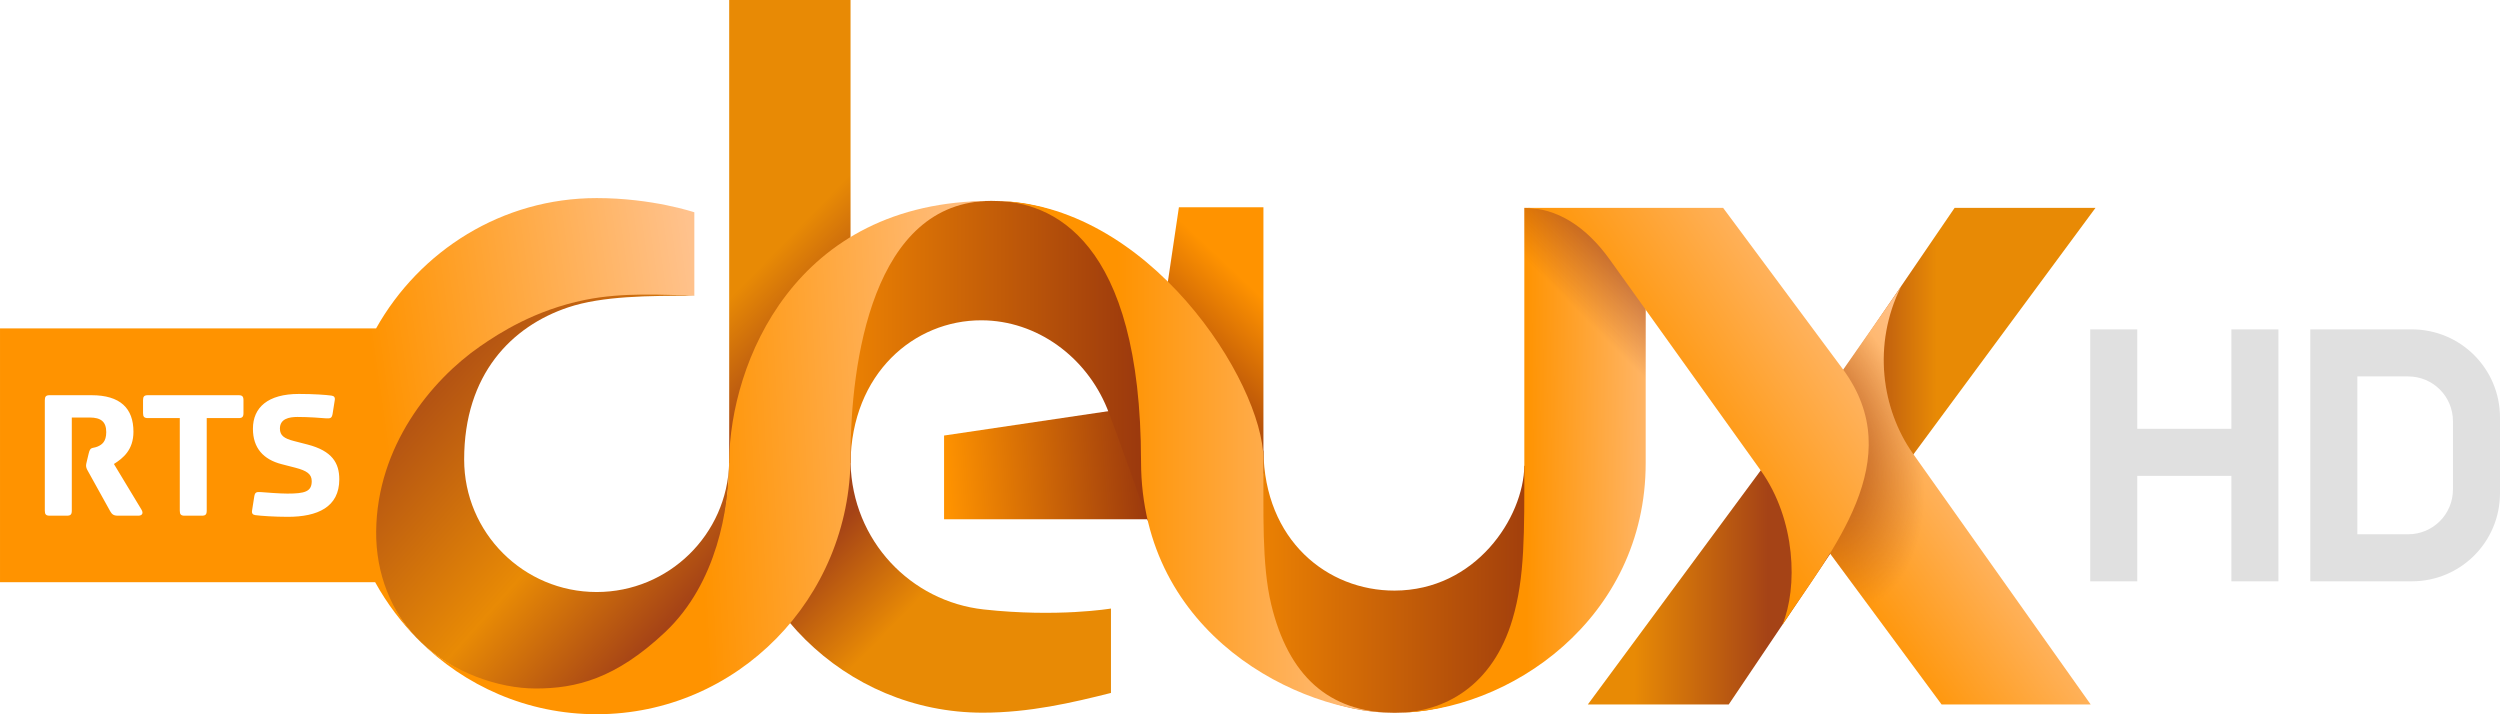 <?xml version="1.0" encoding="UTF-8"?>
<!-- Created with Inkscape (http://www.inkscape.org/) -->
<svg width="800" height="228.58" version="1.1" xmlns="http://www.w3.org/2000/svg" xmlns:cc="http://creativecommons.org/ns#" xmlns:dc="http://purl.org/dc/elements/1.1/" xmlns:rdf="http://www.w3.org/1999/02/22-rdf-syntax-ns#" xmlns:xlink="http://www.w3.org/1999/xlink">
 <defs>
  <radialGradient id="radialGradient4030" cx="1296.1" cy="328.87" r="114.6" gradientTransform="matrix(.104 .305 -.192 .065 312.43 -318.69)" gradientUnits="userSpaceOnUse">
   <stop stop-color="#852510" stop-opacity=".773" offset="0"/>
   <stop stop-color="#852510" stop-opacity="0" offset="1"/>
  </radialGradient>
  <linearGradient id="linearGradient4024" x1="1343.2" x2="1477.6" y1="467.63" y2="369.89" gradientTransform="matrix(.293 0 0 .293 4.341 4.449)" gradientUnits="userSpaceOnUse" xlink:href="#linearGradient5455"/>
  <linearGradient id="linearGradient4014" x1="1207.1" x2="1368.1" y1="323.93" y2="214.75" gradientTransform="matrix(.293 0 0 .293 4.341 4.449)" gradientUnits="userSpaceOnUse" xlink:href="#linearGradient5455"/>
  <linearGradient id="linearGradient4004" x1="1173.7" x2="1390.1" y1="99.168" y2="99.22" gradientTransform="matrix(.293 0 0 .293 4.341 4.449)" gradientUnits="userSpaceOnUse">
   <stop stop-color="#e88a05" offset="0"/>
   <stop stop-color="#a54316" offset=".441"/>
   <stop stop-color="#a54316" offset=".694"/>
   <stop stop-color="#e88a05" offset="1"/>
  </linearGradient>
  <linearGradient id="linearGradient3973" x1="1123.6" x2="1177.9" y1="215.97" y2="161.43" gradientTransform="matrix(.293 0 0 .293 4.341 4.449)" gradientUnits="userSpaceOnUse">
   <stop stop-color="#852510" stop-opacity="0" offset="0"/>
   <stop stop-color="#852510" stop-opacity=".771" offset="1"/>
  </linearGradient>
  <linearGradient id="linearGradient3969" x1="1095" x2="1215.7" y1="332" y2="330.86" gradientTransform="matrix(.293 0 0 .293 4.341 4.449)" gradientUnits="userSpaceOnUse" xlink:href="#linearGradient5455"/>
  <linearGradient id="linearGradient3957" x1="559.09" x2="877.6" y1="261.22" y2="261.22" gradientTransform="matrix(.293 0 0 -.293 90.562 197.47)" gradientUnits="userSpaceOnUse" xlink:href="#linearGradient3907"/>
  <linearGradient id="linearGradient3951" x1="766" x2="852.46" y1="397.97" y2="316.8" gradientTransform="matrix(0 .293 .293 0 160.5 -150.34)" gradientUnits="userSpaceOnUse" xlink:href="#linearGradient3907"/>
  <linearGradient id="linearGradient3941" x1="802.59" x2="1002.5" y1="329.5" y2="329.5" gradientTransform="matrix(.293 0 0 .293 4.341 4.449)" gradientUnits="userSpaceOnUse" xlink:href="#linearGradient5455"/>
  <linearGradient id="linearGradient3929-7" x1="559.09" x2="877.6" y1="261.22" y2="261.22" gradientTransform="matrix(.293 0 0 .293 4.341 4.449)" gradientUnits="userSpaceOnUse" xlink:href="#linearGradient3907"/>
  <linearGradient id="linearGradient3905-5" x1="678.55" x2="852.46" y1="330.52" y2="316.8" gradientTransform="matrix(.293 0 0 .293 4.341 4.449)" gradientUnits="userSpaceOnUse" xlink:href="#linearGradient3907"/>
  <linearGradient id="linearGradient3894" x1="492.85" x2="715.8" y1="157.15" y2="146" gradientTransform="matrix(.293 0 0 .293 4.341 4.449)" gradientUnits="userSpaceOnUse" xlink:href="#linearGradient5455"/>
  <linearGradient id="linearGradient3874-6" x1="566.18" x2="743.78" y1="173.45" y2="345.81" gradientTransform="matrix(.293 0 0 .293 4.341 4.449)" gradientUnits="userSpaceOnUse">
   <stop stop-color="#e88a05" offset="0"/>
   <stop stop-color="#a54316" offset=".327"/>
   <stop stop-color="#a54316" offset=".686"/>
   <stop stop-color="#e88a05" offset="1"/>
  </linearGradient>
  <linearGradient id="linearGradient5485" x1="322.23" x2="500.09" y1="270.29" y2="428.57" gradientTransform="matrix(.293 0 0 .293 4.341 4.449)" gradientUnits="userSpaceOnUse">
   <stop stop-color="#b35313" offset="0"/>
   <stop stop-color="#e88a05" offset=".573"/>
   <stop stop-color="#a54316" offset="1"/>
  </linearGradient>
  <linearGradient id="linearGradient5476" x1="264.76" x2="500.48" y1="228.2" y2="194.31" gradientTransform="matrix(.293 0 0 .293 4.341 4.449)" gradientUnits="userSpaceOnUse" xlink:href="#linearGradient5455"/>
  <linearGradient id="linearGradient5455">
   <stop stop-color="#ff9300" offset="0"/>
   <stop stop-color="#ffc28d" offset="1"/>
  </linearGradient>
  <linearGradient id="linearGradient3907">
   <stop stop-color="#ff9300" offset="0"/>
   <stop stop-color="#852510" offset="1"/>
  </linearGradient>
 </defs>
 <g transform="matrix(1.524 0 0 1.524 -7.621 -7.674)">
  <path d="m415.42 48.677h29.583l-51.653 69.936-2.326 0.136-23.033 34.2h-29.583l47.725-64.617 4.946-3.987z" fill="url(#linearGradient4004)"/>
  <path d="m297.83 154.71c-24.364 0-43.36-20.829-43.36-46.525 0-2.917 0.255-5.772 0.741-8.54h15.078c0.19 18.884 13.445 29.428 27.541 29.4 16.996-0.034 27.081-15.271 27.24-26.224 0 0 17.58 5.474 17.627 5.364 0 25.696-20.503 46.525-44.867 46.525z" fill="url(#linearGradient3957)"/>
  <path d="m252.54 48.552-8.034 54.161 25.782 1.757v-55.918z" fill="url(#linearGradient3951)"/>
  <path d="m203.23 96.485 54.161-8.034 1.757 25.614h-55.918z" fill="url(#linearGradient3905-5)"/>
  <path d="m213.14 47.213c-24.364 0-44.896 20.829-44.896 46.525 0 2.917 0.255 5.772 0.741 8.54h14.608c0.19-18.884 13.409-30.027 27.505-29.986 11.639 0.034 21.954 7.653 26.382 18.522 1.437 3.528 8.657 23.894 8.657 23.894l9.592-12.431c0.487-2.768 0.741-5.623 0.741-8.54 0-25.696-18.967-46.525-43.331-46.525z" fill="url(#linearGradient3929-7)"/>
  <g>
   <path d="m158.11 5.035v97.216h0.037c0.691 29.076 24.244 52.429 53.198 52.429 9.828 0 18.777-2.093 26.929-4.146v-17.72s-11.222 1.888-26.7 0.192c-15.363-1.683-27.576-14.421-27.981-30.755v-97.216h-25.482z" fill="url(#linearGradient3874-6)"/>
   <path d="m141.15 66.297c-18.185 0.659-25.393 3.963-36.086 11.317-10.305 7.135-21.499 21.131-21.67 39.007-0.087 9.058 3.913 17.524 10.142 23.414 6.538 6.182 16.084 10.151 23.954 10.151 8.437 0 17.35-2.62 27.716-12.384 11.256-10.604 12.817-26.735 12.897-35.569-0.381 15.036-12.689 27.112-27.816 27.112-15.368 0-27.826-12.458-27.826-27.826 0-17.877 9.955-27.962 21.839-31.944 7.161-2.4 16.865-2.443 26.489-2.444v-0.027c-2.94-0.062-6.207-0.799-9.638-0.805z" fill="url(#linearGradient5485)"/>
   <path d="m130.29 46.627c-19.843 0-37.146 11.02-46.324 27.368h-78.964v53.29h78.772c2.486 4.504 5.591 8.601 9.19 12.192-5.863-5.86-9.063-14.08-8.979-22.855 0.171-17.876 11.534-31.738 21.839-38.873 4.08-2.825 11.496-7.593 21.949-9.73 8.099-1.656 16.391-1.055 23.02-0.915v-17.492s-8.796-2.984-20.503-2.984zm-62.543 41.125c3.186 0 5.707 0.19 6.847 0.348 0.512 0.079 0.784 0.317 0.705 0.906l-0.467 2.947c-0.158 0.867-0.434 0.993-1.455 0.915-0.984-0.08-3.465-0.284-5.904-0.284-1.81 0-3.698 0.397-3.698 2.444 0 1.455 0.908 2.079 2.874 2.59l2.911 0.751c5.192 1.337 6.682 3.89 6.682 7.313 0 5.822-4.555 7.872-10.81 7.872-2.794 0-5.668-0.199-6.81-0.357-0.511-0.079-0.782-0.315-0.705-0.906l0.476-3.03c0.156-0.867 0.425-0.976 1.446-0.897 0.984 0.079 3.856 0.311 5.51 0.311 3.618 0 5.107-0.397 5.107-2.599 0-1.495-1.014-2.199-3.414-2.828l-2.911-0.751c-3.817-0.982-6.023-3.379-6.023-7.432 0-4.484 3.149-7.313 9.638-7.313zm-52.31 0.265h8.769c6.059 0 8.815 2.755 8.815 7.67 0 3.815-2.172 5.555-4.101 6.773l5.748 9.519c0.629 0.985-0.043 1.336-0.595 1.336h-4.284c-0.943 0-1.264-0.273-1.657-0.943l-4.668-8.421c-0.276-0.473-0.394-0.788-0.394-1.181 0-0.156 0.037-0.389 0.156-0.86l0.394-1.648c0.353-1.496 0.738-0.991 1.876-1.464 0.907-0.393 1.812-1.026 1.812-3.03 0-2.204-1.136-3.066-3.497-3.066h-3.735v19.551c0 0.79-0.237 1.062-1.025 1.062h-3.615c-0.785 0-1.025-0.272-1.025-1.062v-23.176c0-0.787 0.24-1.062 1.025-1.062zm20.622 0h19.039c0.788 0 1.025 0.275 1.025 1.062v2.682c0 0.787-0.237 1.062-1.025 1.062h-6.691v19.432c0 0.788-0.237 1.062-1.025 1.062h-3.615c-0.787 0-1.016-0.273-1.016-1.062v-19.432h-6.691c-0.788 0-1.025-0.275-1.025-1.062v-2.682c0-0.787 0.237-1.062 1.025-1.062z" fill="url(#linearGradient5476)"/>
   <path d="m92.962 139.48c9.615 9.596 22.786 15.524 37.327 15.524 29.441 0 53.308-24.26 53.308-54.187 0-19.56 4.586-53.601 29.546-53.601-41.627 0-54.783 34.483-55.029 54.48v0.577c-3e-3 0.128-0.013 0.257-0.018 0.384-0.144 8.918-2.393 24.71-13.473 35.148-10.365 9.764-18.693 11.798-27.13 11.798-7.87 0-17.416-3.383-23.954-9.565-0.195-0.184-0.388-0.369-0.577-0.558z" fill="url(#linearGradient3894)"/>
  </g>
  <path d="m213.45 47.213c12.462 0 31.083 8.037 31.14 54.715 0.044 36.461 33.292 52.779 53.24 52.779-13.929-0.043-22.327-7.909-25.903-22.739-2.046-8.484-1.578-19.652-1.637-30.543-0.088-16.143-24.181-54.213-56.839-54.213z" fill="url(#linearGradient3941)"/>
  <path d="m297.83 154.71c24.034 0 52.722-19.745 52.722-52.429v-51.601c-8.494-1.025-16.988-1.947-25.482-2v53.601c0 14.722 0.133 23.94-2.486 32.787-4.112 13.889-14.172 19.642-24.754 19.642z" fill="url(#linearGradient3969)"/>
  <path d="m297.83 154.71c24.034 0 52.722-19.745 52.722-52.429v-51.601l-25.482-2v53.601c0 14.722 0.133 23.94-2.486 32.787-4.112 13.889-14.172 19.642-24.754 19.642z" fill="url(#linearGradient3973)"/>
  <path d="m412.68 152.95h31.307l-37.334-52.696c-6.603-9.32-8.491-22.923-2.511-34.991l-27.289 39.176z" fill="url(#linearGradient4024)"/>
  <path d="m412.68 152.95h31.307l-37.334-52.696c-6.603-9.32-8.491-22.923-2.511-34.991l-27.289 39.176z" fill="url(#radialGradient4030)"/>
  <path d="m325.07 48.677h41.737l25.113 33.83c14.108 19.004-2.351 38.066-12.672 53.742 3.248-7.813 2.897-22.045-4.573-32.479l-31.642-44.199c-4.983-6.961-11.101-10.894-17.963-10.894z" fill="url(#linearGradient4014)"/>
 </g>
 <path d="m668.87 105.4v80.622h15.056v-33.754h30.112v33.754h15.056v-80.622h-15.056v31.812h-30.112v-31.812zm70.422 0v80.622h32.464c15.647 0 28.245-12.598 28.245-28.245v-24.132c0-15.647-12.598-28.245-28.245-28.245zm15.056 15.056h16.255c7.948 0 14.342 6.395 14.342 14.342v21.825c0 7.948-6.395 14.342-14.342 14.342h-16.255z" fill="#e0e0e0"/>
</svg>
